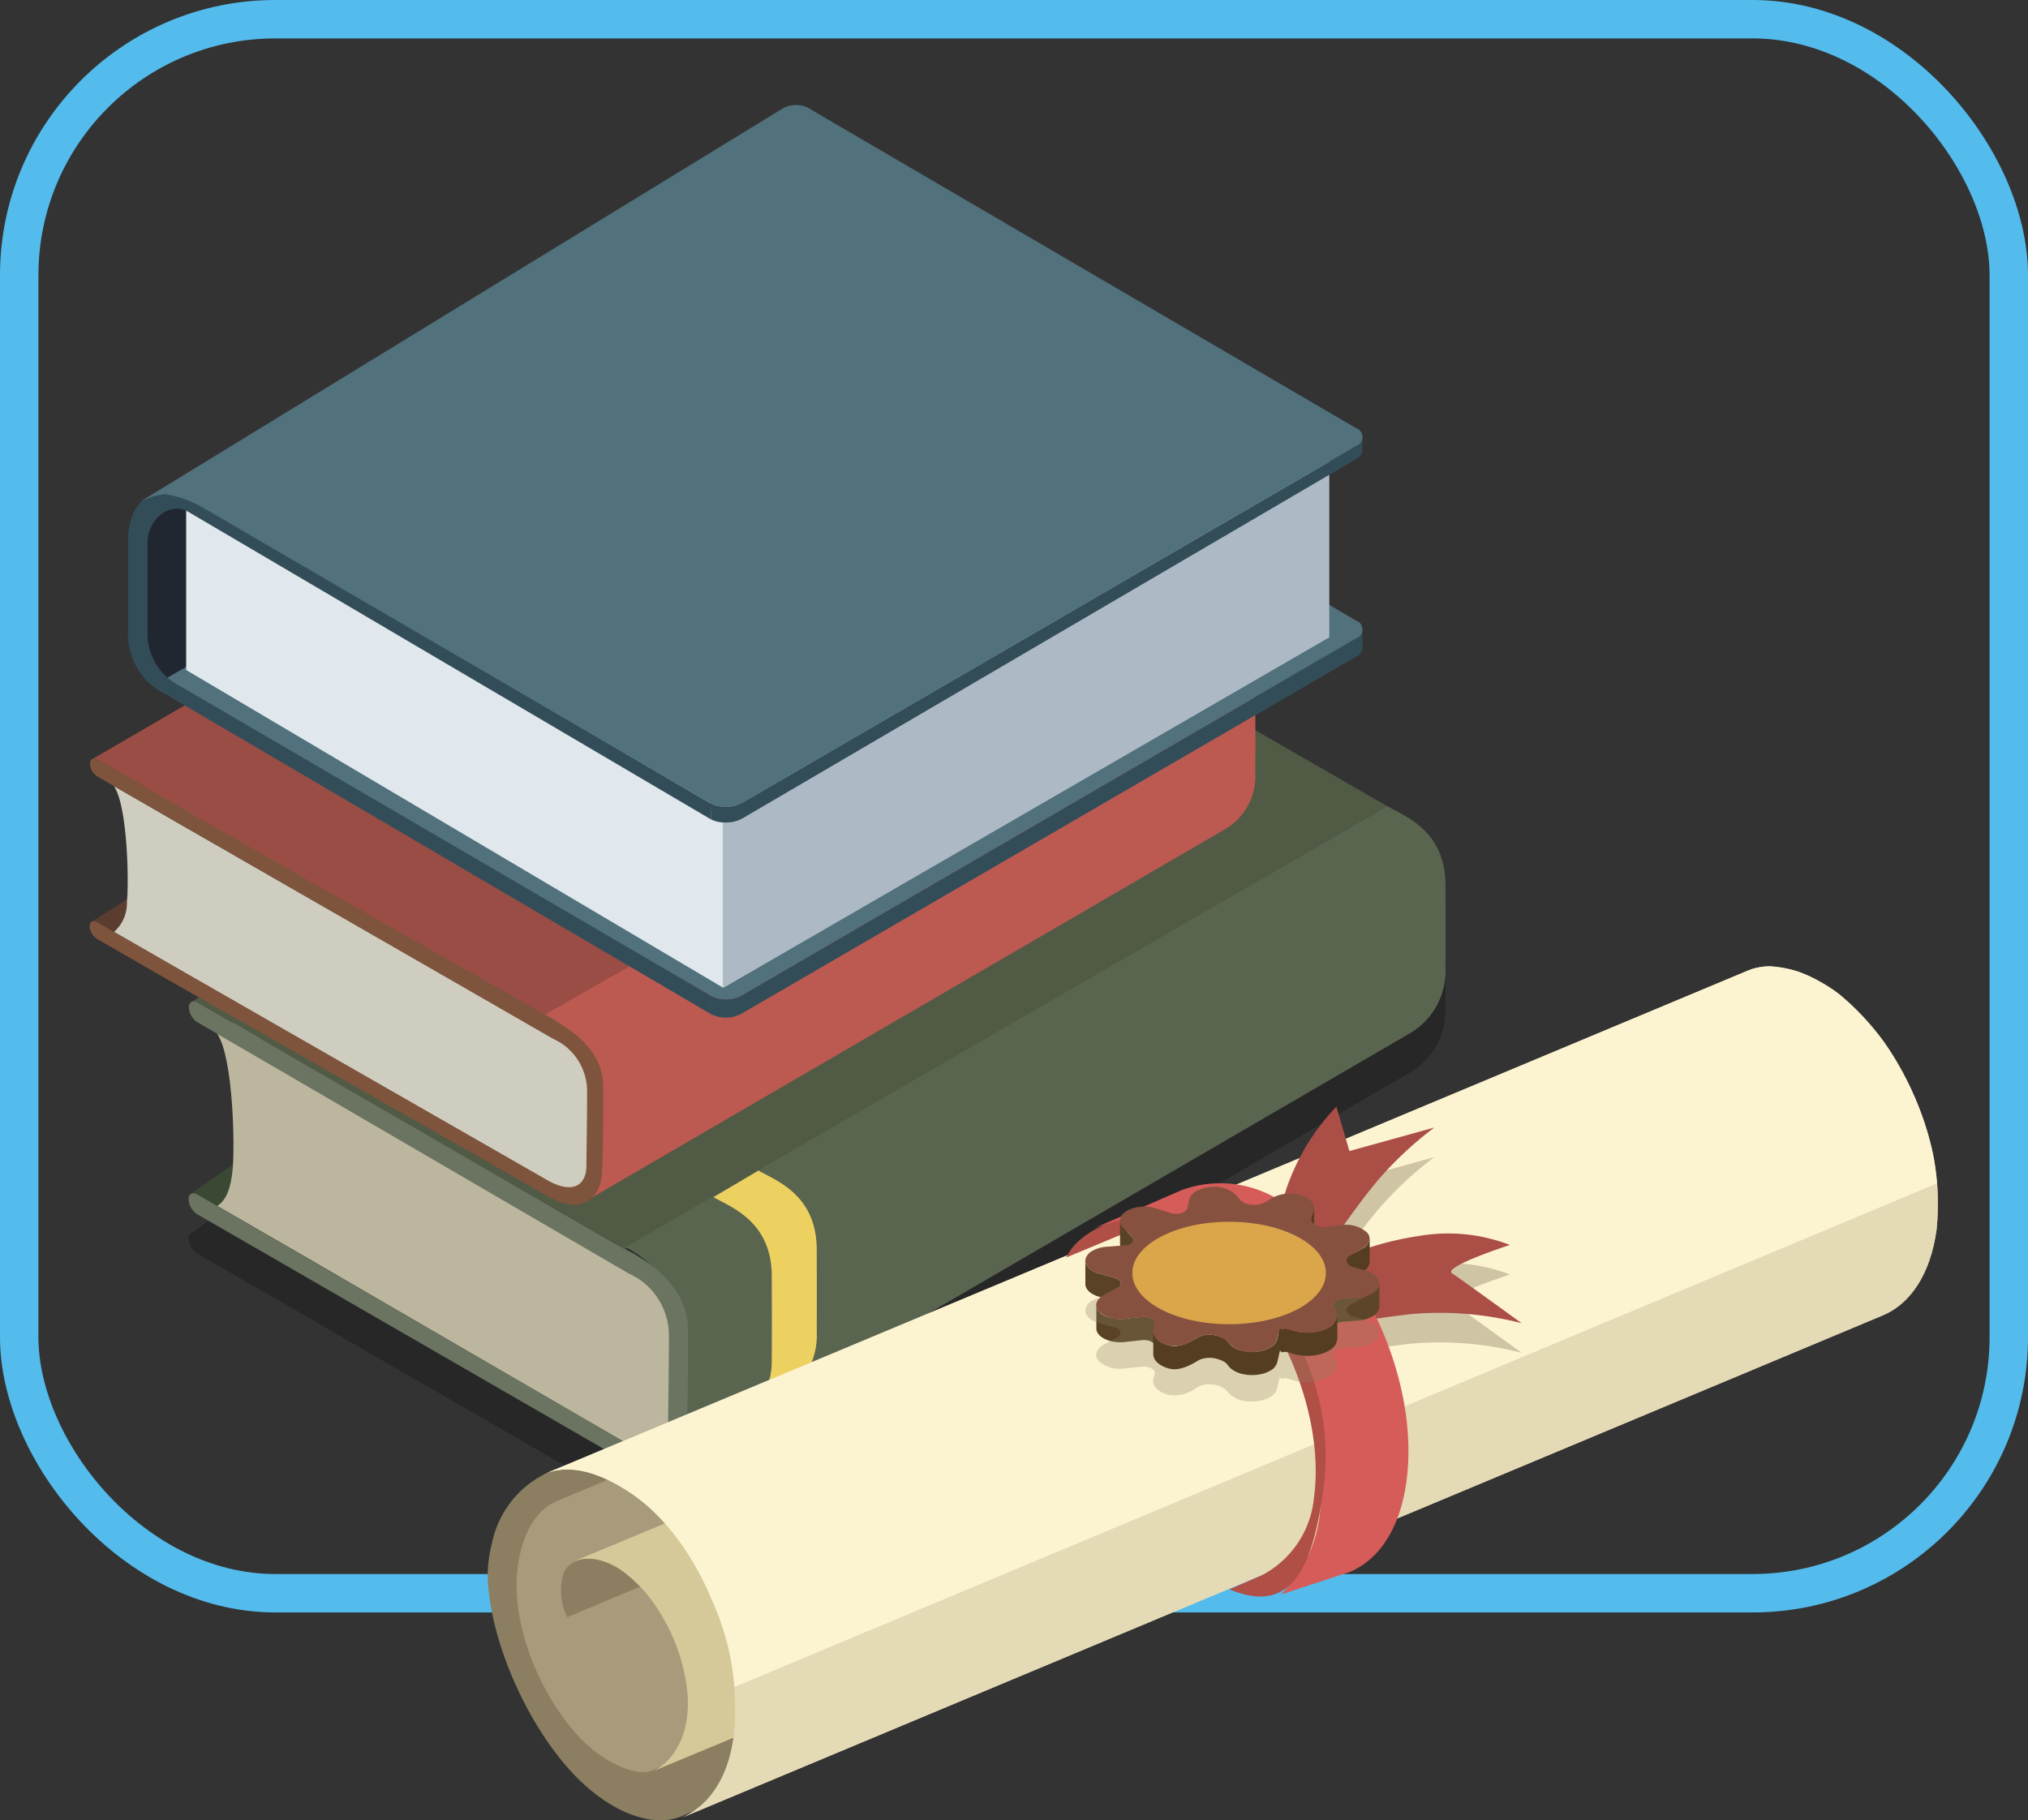 <svg xmlns="http://www.w3.org/2000/svg" xmlns:xlink="http://www.w3.org/1999/xlink" width="158.333" height="142.142" viewBox="0 0 158.333 142.142">
  <rect x="0" y="0" width="158.333" height="142.142" fill="#333333" stroke="none"/>
  <defs>
    <clipPath id="clip-path">
      <rect id="Rectángulo_401437" data-name="Rectángulo 401437" width="144.335" height="133.942" fill="none"/>
    </clipPath>
    <clipPath id="clip-path-3">
      <rect id="Rectángulo_401410" data-name="Rectángulo 401410" width="98.137" height="69.967" fill="none"/>
    </clipPath>
    <clipPath id="clip-path-4">
      <path id="Trazado_874680" data-name="Trazado 874680" d="M70.5,98.162l-54,37.9a.486.486,0,0,1,.477.044l54-37.9a.608.608,0,0,0-.3-.091.357.357,0,0,0-.178.045" transform="translate(-16.503 -98.117)" fill="none"/>
    </clipPath>
    <clipPath id="clip-path-6">
      <path id="Trazado_874683" data-name="Trazado 874683" d="M34.425,142.492a.011.011,0,0,0,.007,0Zm.009-.009,0,0L93.963,101.38h0Zm59.53-41.1.009-.006a.016.016,0,0,0-.009.006" transform="translate(-34.425 -101.373)" fill="none"/>
    </clipPath>
    <clipPath id="clip-path-7">
      <path id="Trazado_874685" data-name="Trazado 874685" d="M89.059,86.045,29.521,120.636a2.121,2.121,0,0,1,2.14.2C47.858,111.424,75,95.668,91.2,86.253a2.737,2.737,0,0,0-1.347-.41,1.566,1.566,0,0,0-.793.2" transform="translate(-29.521 -85.843)" fill="none"/>
    </clipPath>
    <clipPath id="clip-path-9">
      <path id="Trazado_874692" data-name="Trazado 874692" d="M93.878,86.907c-17.939,10.424-41.419,24.056-59.359,34.481,17.94-10.425,41.42-24.057,59.359-34.481L34.34,121.489a.022.022,0,0,0,0,.013l59.538-34.59s0,0,0-.006" transform="translate(-34.34 -86.907)" fill="none"/>
    </clipPath>
    <clipPath id="clip-path-11">
      <path id="Trazado_874719" data-name="Trazado 874719" d="M84.664,206.732l.03-.013Zm83.379-66.211-93.9,39.286c1.567-.649,3.665-.4,6.37,1.316.269.168.533.36.8.566a20.463,20.463,0,0,1,5.726,7.725,20.044,20.044,0,0,1,1.834,10.606c-.475,3.493-2.038,5.8-4.183,6.7l93.868-39.27c2.16-.9,3.734-3.207,4.213-6.717a20.092,20.092,0,0,0-1.834-10.608,20.424,20.424,0,0,0-5.727-7.722c-.266-.207-.533-.4-.8-.567a8.891,8.891,0,0,0-4.651-1.647,4.432,4.432,0,0,0-1.72.332" transform="translate(-74.146 -140.189)" fill="none"/>
    </clipPath>
    <clipPath id="clip-path-13">
      <rect id="Rectángulo_401415" data-name="Rectángulo 401415" width="98.243" height="49.601" fill="none"/>
    </clipPath>
    <clipPath id="clip-path-14">
      <rect id="Rectángulo_401416" data-name="Rectángulo 401416" width="15.179" height="7.294" fill="none"/>
    </clipPath>
    <clipPath id="clip-path-15">
      <rect id="Rectángulo_401417" data-name="Rectángulo 401417" width="12.533" height="12.735" fill="none"/>
    </clipPath>
    <clipPath id="clip-path-16">
      <rect id="Rectángulo_401435" data-name="Rectángulo 401435" width="22.964" height="16.754" fill="none"/>
    </clipPath>
    <clipPath id="clip-path-18">
      <rect id="Rectángulo_401418" data-name="Rectángulo 401418" width="0.038" height="2.02" fill="none"/>
    </clipPath>
    <clipPath id="clip-path-19">
      <rect id="Rectángulo_401419" data-name="Rectángulo 401419" width="0.193" height="2.384" fill="none"/>
    </clipPath>
    <clipPath id="clip-path-20">
      <rect id="Rectángulo_401420" data-name="Rectángulo 401420" width="0.024" height="1.929" fill="none"/>
    </clipPath>
    <clipPath id="clip-path-21">
      <rect id="Rectángulo_401421" data-name="Rectángulo 401421" width="1.052" height="3.313" fill="none"/>
    </clipPath>
    <clipPath id="clip-path-22">
      <rect id="Rectángulo_401422" data-name="Rectángulo 401422" width="1.812" height="3.523" fill="none"/>
    </clipPath>
    <clipPath id="clip-path-23">
      <rect id="Rectángulo_401423" data-name="Rectángulo 401423" width="2.762" height="3.558" fill="none"/>
    </clipPath>
    <clipPath id="clip-path-24">
      <rect id="Rectángulo_401424" data-name="Rectángulo 401424" width="3.624" height="3.511" fill="none"/>
    </clipPath>
    <clipPath id="clip-path-25">
      <rect id="Rectángulo_401425" data-name="Rectángulo 401425" width="0.005" height="1.811" fill="none"/>
    </clipPath>
    <clipPath id="clip-path-26">
      <rect id="Rectángulo_401426" data-name="Rectángulo 401426" width="0.006" height="1.812" fill="none"/>
    </clipPath>
    <clipPath id="clip-path-28">
      <rect id="Rectángulo_401428" data-name="Rectángulo 401428" width="0.008" height="1.815" fill="none"/>
    </clipPath>
    <clipPath id="clip-path-29">
      <rect id="Rectángulo_401429" data-name="Rectángulo 401429" width="0.004" height="0.004" fill="none"/>
    </clipPath>
    <clipPath id="clip-path-30">
      <rect id="Rectángulo_401430" data-name="Rectángulo 401430" width="4.597" height="3.215" fill="none"/>
    </clipPath>
    <clipPath id="clip-path-31">
      <rect id="Rectángulo_401431" data-name="Rectángulo 401431" width="22.958" height="12.883" fill="none"/>
    </clipPath>
    <clipPath id="clip-path-32">
      <path id="Trazado_874742" data-name="Trazado 874742" d="M173.078,199.587Z" transform="translate(-173.078 -199.587)" fill="none"/>
    </clipPath>
    <clipPath id="clip-path-33">
      <rect id="Rectángulo_401432" data-name="Rectángulo 401432" width="14.367" height="4.669" fill="none"/>
    </clipPath>
    <clipPath id="clip-path-34">
      <rect id="Rectángulo_401433" data-name="Rectángulo 401433" width="15.112" height="8" fill="none"/>
    </clipPath>
  </defs>
  <g id="Grupo_1100064" data-name="Grupo 1100064" transform="translate(-652.5 -5153.602)">
    <g id="Grupo_1099647" data-name="Grupo 1099647" transform="translate(654 5155.102)">
      <rect id="Rectángulo_401389" data-name="Rectángulo 401389" width="155.333" height="122.912" rx="20" fill="none" stroke="#53bced" stroke-width="3"/>
      <g id="Grupo_1099584" data-name="Grupo 1099584" transform="translate(5.499 6.7)">
        <g id="Grupo_1099583" data-name="Grupo 1099583" clip-path="url(#clip-path)">
          <g id="Grupo_1099498" data-name="Grupo 1099498">
            <g id="Grupo_1099497" data-name="Grupo 1099497" clip-path="url(#clip-path)">
              <path id="Trazado_874676" data-name="Trazado 874676" d="M76.826,211.073l.014.011.187.1s0,0,0,0a2.207,2.207,0,0,1-.206-.108" transform="translate(-39.968 -109.808)" fill="#68696b"/>
              <path id="Trazado_874677" data-name="Trazado 874677" d="M76.856,211.1l.183.1s0,0,0,0Z" transform="translate(-39.983 -109.82)" fill="#68696b"/>
              <g id="Grupo_1099496" data-name="Grupo 1099496" transform="translate(7.723 39.657)" opacity="0.25">
                <g id="Grupo_1099495" data-name="Grupo 1099495">
                  <g id="Grupo_1099494" data-name="Grupo 1099494" clip-path="url(#clip-path-3)">
                    <path id="Trazado_874678" data-name="Trazado 874678" d="M16.1,131.529a1.493,1.493,0,0,0,.667,1.161l5.665,3.267L45.55,149.306l4.563,2.633a1.59,1.59,0,0,0,.439.185c1.451.757,2.774.64,3.589-.216l57.191-33.279a5.645,5.645,0,0,0,2.895-5.2c.015-4.751,0-3.773,0-6.406,0-4.309-3.173-5.4-4.548-6.2l-4.561-2.632L78.164,82.67C76.847,81.9,19.7,126.453,19.568,128.8l-3.276,2.3c.005,0,.012,0,.016-.006a.46.46,0,0,0-.21.438m.56-15.433a.426.426,0,0,0-.3,0,.418.418,0,0,1,.3,0m1.682,15.953,6.317,3.645.018.014.215.122h0l10.417,6.056Z" transform="translate(-16.098 -82.66)" fill="#020406"/>
                  </g>
                </g>
              </g>
            </g>
          </g>
          <g id="Grupo_1099500" data-name="Grupo 1099500" transform="translate(7.917 47.073)">
            <g id="Grupo_1099499" data-name="Grupo 1099499" clip-path="url(#clip-path-4)">
              <path id="Trazado_874679" data-name="Trazado 874679" d="M16.98,136.111l54-37.9a.478.478,0,0,0-.476-.046l-54,37.9a.484.484,0,0,1,.477.045" transform="translate(-16.503 -98.117)" fill="#3a4934"/>
            </g>
          </g>
          <g id="Grupo_1099502" data-name="Grupo 1099502">
            <g id="Grupo_1099501" data-name="Grupo 1099501" clip-path="url(#clip-path)">
              <path id="Trazado_874681" data-name="Trazado 874681" d="M19.068,134.618,78.606,93.505l-7.112,2.3-54,37.9Z" transform="translate(-9.103 -48.645)" fill="#3a4934"/>
            </g>
          </g>
          <g id="Grupo_1099504" data-name="Grupo 1099504" transform="translate(16.516 48.635)">
            <g id="Grupo_1099503" data-name="Grupo 1099503" clip-path="url(#clip-path-6)">
              <path id="Trazado_874682" data-name="Trazado 874682" d="M34.425,142.492,93.963,101.38a.012.012,0,0,1,.01-.007l-59.539,41.11c0,.007-.007.009-.009.009" transform="translate(-34.425 -101.373)" fill="#cfd1d4"/>
            </g>
          </g>
          <g id="Grupo_1099506" data-name="Grupo 1099506" transform="translate(14.163 41.184)">
            <g id="Grupo_1099505" data-name="Grupo 1099505" clip-path="url(#clip-path-7)">
              <path id="Trazado_874684" data-name="Trazado 874684" d="M31.661,120.84,91.2,86.252a2.128,2.128,0,0,0-2.14-.207l-59.538,34.59a2.121,2.121,0,0,1,2.14.2" transform="translate(-29.521 -85.843)" fill="#cfd1d4"/>
            </g>
          </g>
          <g id="Grupo_1099508" data-name="Grupo 1099508">
            <g id="Grupo_1099507" data-name="Grupo 1099507" clip-path="url(#clip-path)">
              <path id="Trazado_874686" data-name="Trazado 874686" d="M33.938,186.8l.018.014.221.12s0,0,0-.006a2.326,2.326,0,0,1-.242-.128" transform="translate(-17.656 -97.179)" fill="#68696b"/>
              <path id="Trazado_874687" data-name="Trazado 874687" d="M33.975,186.825l.216.122.005,0Z" transform="translate(-17.675 -97.194)" fill="#68696b"/>
              <path id="Trazado_874688" data-name="Trazado 874688" d="M27.1,117.315,86.64,82.728,80.3,79.067,20.758,113.656Z" transform="translate(-10.799 -41.134)" fill="#b1b3b6"/>
              <path id="Trazado_874689" data-name="Trazado 874689" d="M22.674,149.035l2.445,1.411.288.166c-.11-.079-.223-.154-.337-.222l-2.051-1.185a2.848,2.848,0,0,0-.344-.17" transform="translate(-11.796 -77.534)" fill="#9fa1a3"/>
              <path id="Trazado_874690" data-name="Trazado 874690" d="M21.955,161.854c.19-1.823.069-8.824-1.2-10.691l6.345,3.659c.059.035,26.3,15.318,26.363,15.338,5.848,1.421,2.84,9.777,2.836,11.619-.006,1.815-1.238,2.592-2.79,1.835-.08-.037-26.348-15.307-26.431-15.356l-6.317-3.645c.737-.473,1.055-1.437,1.192-2.76" transform="translate(-10.799 -78.641)" fill="#bbb69d"/>
            </g>
          </g>
          <g id="Grupo_1099510" data-name="Grupo 1099510" transform="translate(16.475 41.695)">
            <g id="Grupo_1099509" data-name="Grupo 1099509" clip-path="url(#clip-path-9)">
              <path id="Trazado_874691" data-name="Trazado 874691" d="M34.343,121.5l59.538-34.59s0,0,0-.005L34.339,121.49a.022.022,0,0,0,0,.013" transform="translate(-34.339 -86.908)" fill="#cfd1d4"/>
            </g>
          </g>
          <g id="Grupo_1099512" data-name="Grupo 1099512">
            <g id="Grupo_1099511" data-name="Grupo 1099511" clip-path="url(#clip-path)">
              <path id="Trazado_874693" data-name="Trazado 874693" d="M34.158,158.9a.022.022,0,0,1,0-.013l-.171-.1c.059.035.119.069.176.109" transform="translate(-17.679 -82.609)" fill="#68696b"/>
              <path id="Trazado_874694" data-name="Trazado 874694" d="M34.154,121.38,93.692,86.8l-.173-.1L33.982,121.285Z" transform="translate(-17.679 -45.103)" fill="#b1b3b6"/>
              <path id="Trazado_874695" data-name="Trazado 874695" d="M74.507,75.4a4.4,4.4,0,0,1,3.894.245l26.954,15.52,4.561,2.632L50.379,128.38l-4.562-2.635L21.779,111.957l.075-.045-2.364-1.365-2.459-1.421a.47.47,0,0,0-.477-.041Z" transform="translate(-8.612 -39.045)" fill="#505a45"/>
              <path id="Trazado_874696" data-name="Trazado 874696" d="M90.423,165.609l57.9-33.688a5.645,5.645,0,0,0,2.894-5.206c.016-4.749,0-3.772,0-6.4,0-4.31-3.173-5.4-4.548-6.2l-59.473,34.44a8.962,8.962,0,0,1,4.468,5.428c.807,3.291.018,7.339.014,8.864a3,3,0,0,1-1.253,2.761" transform="translate(-45.361 -59.367)" fill="#5a654f"/>
              <path id="Trazado_874697" data-name="Trazado 874697" d="M16.793,145.979c-.367-.208-.673-.034-.673.387a1.5,1.5,0,0,0,.671,1.162l1.542.892,31.935,18.608.172.1A5.31,5.31,0,0,1,53.6,172.07c0,2.754-.057,5.48-.06,6.763-.006,1.814-1.258,2.753-3.77,1.256L18.339,161.871l-1.57-.906c-.367-.213-.671-.038-.671.386a1.5,1.5,0,0,0,.667,1.162l5.664,3.266L45.55,179.128l4.563,2.633a1.646,1.646,0,0,0,.439.186c2.3,1.2,4.278.208,4.422-2.454.119-2.215.119-5.326.119-7.9,0-4.105-4.289-6.01-5.666-6.806l1.376.839Z" transform="translate(-8.375 -75.898)" fill="#6a7460"/>
              <path id="Trazado_874698" data-name="Trazado 874698" d="M106.073,188.1c.016-4.745,0-3.77,0-6.4,0-4.308-3.173-5.4-4.548-6.194l3.512-2.076c1.375.793,4.548,1.887,4.548,6.195,0,2.637.014,1.657,0,6.405a5.645,5.645,0,0,1-2.9,5.206l-3.172,1.848a5.686,5.686,0,0,0,2.554-4.98" transform="translate(-52.817 -90.223)" fill="#edd160"/>
              <path id="Trazado_874699" data-name="Trazado 874699" d="M54.046,61.953a.4.4,0,0,1,.4.037l1.327.765L2.081,96.778l-1.33-.766a.407.407,0,0,0-.4-.037Z" transform="translate(-0.181 -32.21)" fill="#5a3d2f"/>
              <path id="Trazado_874700" data-name="Trazado 874700" d="M4.964,119.9c.16-1.543.059-7.469-1.015-9.051l5.369,3.1c.051.031,29.351,16.854,29.408,16.872,4.951,1.2,2.4,8.273,2.4,9.834-.006,1.538-1.048,2.2-2.361,1.555-.068-.03-29.393-16.844-29.464-16.886l-5.346-3.087A2.978,2.978,0,0,0,4.964,119.9" transform="translate(-2.054 -57.667)" fill="#cfcdbf"/>
              <path id="Trazado_874701" data-name="Trazado 874701" d="M50.3,45.687a3.727,3.727,0,0,1,3.3.206L83.5,62.918l3.862,2.23L36.111,94.917l-3.859-2.228L4.814,77.129l.063-.037-2-1.155L.8,74.734a.4.4,0,0,0-.4-.035Z" transform="translate(-0.203 -23.617)" fill="#9a4d45"/>
              <path id="Trazado_874702" data-name="Trazado 874702" d="M77.258,130.651l49.86-29.013a4.773,4.773,0,0,0,2.449-4.407c.015-4.019,0-3.192,0-5.422,0-3.648-2.686-4.573-3.847-5.242l-51.6,29.493c.9.522,3.53,2.062,4.19,4.749.682,2.783.012,6.212.011,7.5a2.554,2.554,0,0,1-1.06,2.339" transform="translate(-38.559 -45.036)" fill="#bc5a51"/>
              <path id="Trazado_874703" data-name="Trazado 874703" d="M.593,106.464c-.312-.177-.572-.031-.572.327a1.27,1.27,0,0,0,.568.983l1.307.754,34.121,19.641.145.083a4.5,4.5,0,0,1,2.675,4.186c0,2.33-.048,4.638-.052,5.725,0,1.534-1.062,2.327-3.191,1.063L1.9,119.916l-1.33-.766c-.31-.18-.571-.032-.571.325a1.267,1.267,0,0,0,.568.983l4.792,2.768,26.663,15.187,3.863,2.228a1.278,1.278,0,0,0,.372.156c1.945,1.017,3.62.177,3.743-2.079.1-1.873.1-4.506.1-6.686,0-3.475-3.631-5.087-4.8-5.759l1.166.709Z" transform="translate(0 -55.348)" fill="#7f543d"/>
              <path id="Trazado_874704" data-name="Trazado 874704" d="M60.858,1.276v10.57L10.313,46.86,8.127,44.145V33.579l2.186-3.089Z" transform="translate(-4.228 -0.664)" fill="#202731"/>
              <path id="Trazado_874705" data-name="Trazado 874705" d="M151.443,86.062l-48.014,27.9a2.611,2.611,0,0,1-2.391,0v.008s-.006,0-.007-.008v1.428a2.638,2.638,0,0,0,2.391,0l48.014-27.9a.852.852,0,0,0,.5-.69V85.374a.842.842,0,0,1-.492.688" transform="translate(-52.561 -44.415)" fill="#334d58"/>
              <path id="Trazado_874706" data-name="Trazado 874706" d="M105.123,57.126a.732.732,0,0,1,.009,1.386l-48.014,27.9a2.611,2.611,0,0,1-2.391,0L12.01,61.764,62.862,32.417Z" transform="translate(-6.248 -16.865)" fill="#51717c"/>
              <path id="Trazado_874707" data-name="Trazado 874707" d="M57.639,86.1v14.719L15.7,76V61.283Z" transform="translate(-8.166 -31.882)" fill="#e0e8ed"/>
              <path id="Trazado_874708" data-name="Trazado 874708" d="M150.431,57.673v13.9L103.12,98.944V84.226Z" transform="translate(-53.647 -30.004)" fill="#adbac5"/>
              <path id="Trazado_874709" data-name="Trazado 874709" d="M58.457,62.448l-40.434-24.1,38.146-21.8L97.719,40.718Z" transform="translate(-9.376 -8.608)" fill="#7a7b7c"/>
              <path id="Trazado_874710" data-name="Trazado 874710" d="M8.051,63.413c1.349-.535,3.821.708,3.851.73l39.833,23.31.018,1.246-40.8-24.015c-1.357-.8-3.178.47-3.178,2.463v7.19a4.53,4.53,0,0,0,2.355,3.85l41.6,24.278v1.428L9.283,78.986a5.25,5.25,0,0,1-3.02-5.2l-.007-7.151s0-2.5,1.795-3.218" transform="translate(-3.255 -32.92)" fill="#334d58"/>
              <path id="Trazado_874711" data-name="Trazado 874711" d="M151.451,54.762l-48.014,27.9v-.013a2.621,2.621,0,0,1-2.391,0l.02,1.26a2.394,2.394,0,0,0,1.2.246,2.423,2.423,0,0,0,1.184-.277l.011.005,47.98-28.1a.848.848,0,0,0,.5-.689V54.075a.839.839,0,0,1-.492.688" transform="translate(-52.568 -28.132)" fill="#334d58"/>
              <path id="Trazado_874712" data-name="Trazado 874712" d="M58.386.282A2.173,2.173,0,0,1,60.417.226l.51.309-.006,0,42.254,24.7a.733.733,0,0,1,.008,1.387L55.17,54.533a2.641,2.641,0,0,1-2.393,0L13.239,31.5a8.344,8.344,0,0,0-3.072-1.113,5.72,5.72,0,0,0-1.907.582Z" transform="translate(-4.297 0)" fill="#51717c"/>
              <path id="Trazado_874713" data-name="Trazado 874713" d="M65.1,190.525a7.777,7.777,0,0,1,10.391-5.654l6.571-3.463,79.546-30.933c-.823,6.047-.393,14.9,4.47,18.65,2.447,1.883,4.833,2.343,6.707,1.566L79.875,211.918c-1.874.78-4.686.1-7.487-2.395-3.943-3.512-7.4-10.68-7.638-16.242a10.538,10.538,0,0,1,.354-2.757" transform="translate(-33.677 -78.282)" fill="#8c7e61"/>
              <path id="Trazado_874714" data-name="Trazado 874714" d="M74.5,203.194c-3.168-3.3-5.533-8.969-4.92-13.476.306-2.259,1.265-4.341,3.028-5.075l93.9-39.288c-1.765.734-2.72,2.818-3.027,5.078a15.786,15.786,0,0,0,5.456,13.227,4.009,4.009,0,0,0,3.976.853c-13.613,5.658-28.137,11.983-45.519,19.2L80,205.69c-1.179.492-3.746-.669-5.5-2.5" transform="translate(-36.149 -75.619)" fill="#a89b7c"/>
              <path id="Trazado_874715" data-name="Trazado 874715" d="M77.173,198.827l93.895-39.288a4.827,4.827,0,0,1-.34-3.263,1.709,1.709,0,0,1,.957-1.068L77.79,194.493a1.7,1.7,0,0,0-.957,1.068,4.823,4.823,0,0,0,.34,3.266" transform="translate(-39.89 -80.745)" fill="#8c7e61"/>
              <path id="Trazado_874716" data-name="Trazado 874716" d="M84.773,210.686a3.844,3.844,0,0,0,.891-.522c1.5-1.166,2.232-3.354,1.963-5.853a14.759,14.759,0,0,0-2.461-6.6,11.281,11.281,0,0,0-2.341-2.536,5.458,5.458,0,0,0-1.967-1.022,3.344,3.344,0,0,0-2.1.074c13.612-5.658,30.995-12.874,48.379-20.09l45.517-19.2a3.327,3.327,0,0,1,2.1-.077,5.541,5.541,0,0,1,1.968,1.024,11.236,11.236,0,0,1,2.339,2.534,14.744,14.744,0,0,1,2.459,6.595c.273,2.5-.461,4.689-1.96,5.856a4.094,4.094,0,0,1-.892.522c-13.613,5.661-28.138,11.984-45.522,19.2Z" transform="translate(-40.974 -80.501)" fill="#d5c999"/>
            </g>
          </g>
          <g id="Grupo_1099514" data-name="Grupo 1099514" transform="translate(35.572 67.257)">
            <g id="Grupo_1099513" data-name="Grupo 1099513" clip-path="url(#clip-path-11)">
              <path id="Trazado_874717" data-name="Trazado 874717" d="M80.516,181.122c-2.7-1.719-4.8-1.965-6.37-1.316l93.9-39.286c1.566-.652,3.665-.407,6.371,1.314,4.761,3.005,9.342,11.685,8.361,18.9-.478,3.509-2.052,5.819-4.213,6.717l-93.9,39.283c7.846-3.254,4.148-20.4-4.147-25.61" transform="translate(-74.146 -140.189)" fill="#e2dcba"/>
              <path id="Trazado_874718" data-name="Trazado 874718" d="M80.516,181.122c-2.7-1.719-4.8-1.965-6.37-1.316l93.9-39.286c1.566-.652,3.665-.407,6.371,1.314,4.761,3.005,9.342,11.685,8.361,18.9-.478,3.509-2.052,5.819-4.213,6.717l-93.9,39.283c7.846-3.254,4.148-20.4-4.147-25.61" transform="translate(-74.146 -140.189)" fill="#fcf4d1"/>
            </g>
          </g>
          <g id="Grupo_1099582" data-name="Grupo 1099582">
            <g id="Grupo_1099581" data-name="Grupo 1099581" clip-path="url(#clip-path)">
              <g id="Grupo_1099517" data-name="Grupo 1099517" transform="translate(46.09 84.199)" opacity="0.25">
                <g id="Grupo_1099516" data-name="Grupo 1099516">
                  <g id="Grupo_1099515" data-name="Grupo 1099515" clip-path="url(#clip-path-13)">
                    <path id="Trazado_874720" data-name="Trazado 874720" d="M189.967,185.82,96.069,225.1c3.474-1.44,4.682-5.608,4.232-10.256L194.238,175.5a15.986,15.986,0,0,1-.058,3.6c-.478,3.509-2.053,5.819-4.213,6.717" transform="translate(-96.069 -175.502)" fill="#9d8a62"/>
                  </g>
                </g>
              </g>
              <g id="Grupo_1099520" data-name="Grupo 1099520" transform="translate(96.625 90.45)" opacity="0.4" style="mix-blend-mode: multiply;isolation: isolate">
                <g id="Grupo_1099519" data-name="Grupo 1099519">
                  <g id="Grupo_1099518" data-name="Grupo 1099518" clip-path="url(#clip-path-14)">
                    <path id="Trazado_874721" data-name="Trazado 874721" d="M201.4,190.935a24.471,24.471,0,0,1,7.233-2.241,13.394,13.394,0,0,1,7.029.712s-5.437,1.765-4.482,2.242c.2.1,5.4,3.872,5.4,3.872a25.6,25.6,0,0,0-8.659-.713c-4.279.509-6.52,1.019-6.52,1.019Z" transform="translate(-201.402 -188.532)" fill="#8c7e61"/>
                  </g>
                </g>
              </g>
              <g id="Grupo_1099523" data-name="Grupo 1099523" transform="translate(92.446 80.526)" opacity="0.4" style="mix-blend-mode: multiply;isolation: isolate">
                <g id="Grupo_1099522" data-name="Grupo 1099522">
                  <g id="Grupo_1099521" data-name="Grupo 1099521" clip-path="url(#clip-path-15)">
                    <path id="Trazado_874722" data-name="Trazado 874722" d="M195.749,180.581s3.383-5.06,5.2-7.131a28.091,28.091,0,0,1,4.278-3.973l-6.621,1.835-1.019-3.465a17.377,17.377,0,0,0-3.974,6.623c-1.018,3.667-.916,4.788-.916,4.788Z" transform="translate(-192.691 -167.846)" fill="#8c7e61"/>
                  </g>
                </g>
              </g>
              <path id="Trazado_874723" data-name="Trazado 874723" d="M201.4,186.121a24.5,24.5,0,0,1,7.233-2.241,13.4,13.4,0,0,1,7.029.713s-5.437,1.764-4.482,2.242c.2.1,5.4,3.871,5.4,3.871a25.617,25.617,0,0,0-8.659-.713c-4.279.51-6.52,1.018-6.52,1.018Z" transform="translate(-104.777 -95.578)" fill="#ab4f46"/>
              <path id="Trazado_874724" data-name="Trazado 874724" d="M195.749,175.768s3.383-5.061,5.2-7.132a28.123,28.123,0,0,1,4.278-3.973L198.6,166.5l-1.019-3.465a17.381,17.381,0,0,0-3.974,6.623c-1.018,3.667-.916,4.787-.916,4.787Z" transform="translate(-100.245 -84.816)" fill="#ab4f46"/>
              <path id="Trazado_874725" data-name="Trazado 874725" d="M181.052,201.215c1.011-7.43-2.518-16.254-8.49-20.85a9.663,9.663,0,0,0-9.169-1.358l6.859-2.988a8.736,8.736,0,0,1,8.626,1.493c5.973,4.6,9.942,13.832,8.93,21.266-.5,3.686-2.158,6.111-4.429,7.056L178,207.6a10.448,10.448,0,0,0,3.057-6.385" transform="translate(-85.003 -91.282)" fill="#d55c59"/>
              <path id="Trazado_874726" data-name="Trazado 874726" d="M171.671,210.1c4.828,2.013,6.489-1.589,7.335-7.811,1.011-7.429-2.388-14.394-8.286-19.084-5.3-4.21-10.8-1.34-11.781.98l4.69-1.953c1.951-.712,4.374-.066,6.879,1.863,5.155,3.967,8.639,12.415,7.767,18.829a7.653,7.653,0,0,1-4.092,6.089Z" transform="translate(-82.686 -94.192)" fill="#b04f46"/>
              <g id="Grupo_1099580" data-name="Grupo 1099580" transform="translate(77.735 84.485)">
                <g id="Grupo_1099579" data-name="Grupo 1099579">
                  <g id="Grupo_1099578" data-name="Grupo 1099578" clip-path="url(#clip-path-16)">
                    <g id="Grupo_1099577" data-name="Grupo 1099577" style="isolation: isolate">
                      <g id="Grupo_1099576" data-name="Grupo 1099576">
                        <g id="Grupo_1099575" data-name="Grupo 1099575" clip-path="url(#clip-path-16)">
                          <g id="Grupo_1099526" data-name="Grupo 1099526" transform="translate(17.837 1.61)">
                            <g id="Grupo_1099525" data-name="Grupo 1099525">
                              <g id="Grupo_1099524" data-name="Grupo 1099524" clip-path="url(#clip-path-18)">
                                <path id="Trazado_874727" data-name="Trazado 874727" d="M199.206,179.663l0,1.812a.652.652,0,0,0,.034-.208l0-1.813a.648.648,0,0,1-.034.209" transform="translate(-199.206 -179.454)" fill="#543d20"/>
                              </g>
                            </g>
                          </g>
                          <g id="Grupo_1099529" data-name="Grupo 1099529" transform="translate(17.648 1.819)">
                            <g id="Grupo_1099528" data-name="Grupo 1099528">
                              <g id="Grupo_1099527" data-name="Grupo 1099527" clip-path="url(#clip-path-19)">
                                <path id="Trazado_874728" data-name="Trazado 874728" d="M198.814,180.461l.005,1.812.188-.572,0-1.812Z" transform="translate(-198.814 -179.889)" fill="#513b1e"/>
                              </g>
                            </g>
                          </g>
                          <g id="Grupo_1099532" data-name="Grupo 1099532" transform="translate(17.63 2.39)">
                            <g id="Grupo_1099531" data-name="Grupo 1099531">
                              <g id="Grupo_1099530" data-name="Grupo 1099530" clip-path="url(#clip-path-20)">
                                <path id="Trazado_874729" data-name="Trazado 874729" d="M198.775,181.2l0,1.812a.364.364,0,0,1,.019-.117l-.005-1.812a.368.368,0,0,0-.019.117" transform="translate(-198.775 -181.08)" fill="#543d20"/>
                              </g>
                            </g>
                          </g>
                          <g id="Grupo_1099535" data-name="Grupo 1099535" transform="translate(2.705 2.629)">
                            <g id="Grupo_1099534" data-name="Grupo 1099534">
                              <g id="Grupo_1099533" data-name="Grupo 1099533" clip-path="url(#clip-path-21)">
                                <path id="Trazado_874730" data-name="Trazado 874730" d="M167.666,181.595a.764.764,0,0,0,.012.109.67.67,0,0,0,.031.105.651.651,0,0,0,.05.107.889.889,0,0,0,.075.111c.019.023.038.046.06.069l.728.782a.2.2,0,0,1,.026.027.446.446,0,0,1,.028.044.267.267,0,0,1,.02.041.372.372,0,0,1,.012.04.269.269,0,0,1,0,.043v.006l.005,1.812a.021.021,0,0,1,0-.008.246.246,0,0,0,0-.041.283.283,0,0,0-.012-.041.386.386,0,0,0-.019-.04.316.316,0,0,0-.029-.043.375.375,0,0,0-.026-.031l-.728-.781a.658.658,0,0,1-.06-.07.857.857,0,0,1-.075-.111.742.742,0,0,1-.05-.107.837.837,0,0,1-.03-.105.58.58,0,0,1-.012-.108v-.016l-.006-1.812s0,.011,0,.016" transform="translate(-167.666 -181.579)" fill="#594225"/>
                              </g>
                            </g>
                          </g>
                          <g id="Grupo_1099538" data-name="Grupo 1099538" transform="translate(20.393 4.033)">
                            <g id="Grupo_1099537" data-name="Grupo 1099537">
                              <g id="Grupo_1099536" data-name="Grupo 1099536" clip-path="url(#clip-path-22)">
                                <path id="Trazado_874731" data-name="Trazado 874731" d="M204.825,185.809l.932-.508a.983.983,0,0,0,.585-.8l.005,1.813a.985.985,0,0,1-.585.8l-.931.508a.5.5,0,0,0-.291.405l-.005-1.811a.5.5,0,0,1,.29-.408" transform="translate(-204.535 -184.505)" fill="#543d20"/>
                              </g>
                            </g>
                          </g>
                          <g id="Grupo_1099541" data-name="Grupo 1099541" transform="translate(0 5.775)">
                            <g id="Grupo_1099540" data-name="Grupo 1099540">
                              <g id="Grupo_1099539" data-name="Grupo 1099539" clip-path="url(#clip-path-23)">
                                <path id="Trazado_874732" data-name="Trazado 874732" d="M162.029,188.151a.6.6,0,0,0,.012.108.675.675,0,0,0,.03.105.736.736,0,0,0,.051.108.789.789,0,0,0,.076.113,1,1,0,0,0,.119.13,1.493,1.493,0,0,0,.242.179,2.189,2.189,0,0,0,.448.2c.036.012.071.022.108.032l1.209.334.049.014a.924.924,0,0,1,.189.085.605.605,0,0,1,.1.074.412.412,0,0,1,.051.054.291.291,0,0,1,.032.048.33.33,0,0,1,.021.046l.01.029c0,.007,0,.012,0,.018a.247.247,0,0,1,.006.048v.087l0,1.731v-.008a.26.26,0,0,0,0-.047s0-.012,0-.017a.214.214,0,0,0-.009-.028.255.255,0,0,0-.022-.047.337.337,0,0,0-.032-.048.518.518,0,0,0-.05-.053.63.63,0,0,0-.1-.074.913.913,0,0,0-.189-.085c-.015-.006-.032-.01-.048-.014l-1.209-.334c-.037-.01-.074-.021-.11-.033a2.057,2.057,0,0,1-.447-.2,1.469,1.469,0,0,1-.243-.178,1.287,1.287,0,0,1-.119-.129,1,1,0,0,1-.076-.114.72.72,0,0,1-.05-.107.745.745,0,0,1-.031-.106.722.722,0,0,1-.012-.107v-.017l-.005-1.811v.016" transform="translate(-162.029 -188.135)" fill="#594225"/>
                              </g>
                            </g>
                          </g>
                          <g id="Grupo_1099544" data-name="Grupo 1099544" transform="translate(19.341 7.511)">
                            <g id="Grupo_1099543" data-name="Grupo 1099543">
                              <g id="Grupo_1099542" data-name="Grupo 1099542" clip-path="url(#clip-path-24)">
                                <path id="Trazado_874733" data-name="Trazado 874733" d="M202.434,193.23a.59.59,0,0,1,.155-.124.791.791,0,0,1,.124-.059c.034-.014.07-.025.106-.037s.062-.015.093-.023l.087-.014.084-.01h.006l1.176-.088.03,0c.063-.005.124-.012.184-.02s.127-.02.189-.033.137-.031.2-.049c.082-.023.161-.05.235-.08a2.007,2.007,0,0,0,.281-.134,1.105,1.105,0,0,0,.548-.618.692.692,0,0,0,.025-.184l.005,1.812a.671.671,0,0,1-.025.182,1.1,1.1,0,0,1-.548.619,2.025,2.025,0,0,1-.281.134,2.183,2.183,0,0,1-.236.078c-.065.019-.133.037-.2.051s-.125.023-.189.033-.121.015-.183.021a.159.159,0,0,0-.03,0l-1.177.088h0c-.029,0-.057.005-.084.01l-.088.014-.093.023c-.037.011-.072.023-.107.036a.836.836,0,0,0-.123.06.605.605,0,0,0-.155.123.336.336,0,0,0-.093.224l-.005-1.812a.341.341,0,0,1,.093-.223" transform="translate(-202.341 -191.754)" fill="#5d4529"/>
                              </g>
                            </g>
                          </g>
                          <g id="Grupo_1099547" data-name="Grupo 1099547" transform="translate(19.435 9.447)">
                            <g id="Grupo_1099546" data-name="Grupo 1099546">
                              <g id="Grupo_1099545" data-name="Grupo 1099545" clip-path="url(#clip-path-25)">
                                <path id="Trazado_874734" data-name="Trazado 874734" d="M202.538,195.789l0,1.81h0l-.005-1.811Z" transform="translate(-202.538 -195.789)" fill="#644a2e"/>
                              </g>
                            </g>
                          </g>
                          <g id="Grupo_1099550" data-name="Grupo 1099550" transform="translate(19.435 9.448)">
                            <g id="Grupo_1099549" data-name="Grupo 1099549">
                              <g id="Grupo_1099548" data-name="Grupo 1099548" clip-path="url(#clip-path-26)">
                                <path id="Trazado_874735" data-name="Trazado 874735" d="M202.538,195.79l.005,1.811h0l-.005-1.811h0" transform="translate(-202.538 -195.79)" fill="#62492c"/>
                              </g>
                            </g>
                          </g>
                          <g id="Grupo_1099553" data-name="Grupo 1099553" transform="translate(19.436 9.448)">
                            <g id="Grupo_1099552" data-name="Grupo 1099552">
                              <g id="Grupo_1099551" data-name="Grupo 1099551" clip-path="url(#clip-path-26)">
                                <path id="Trazado_874736" data-name="Trazado 874736" d="M202.54,195.791l.005,1.811h0Z" transform="translate(-202.54 -195.791)" fill="#644a2e"/>
                              </g>
                            </g>
                          </g>
                          <g id="Grupo_1099556" data-name="Grupo 1099556" transform="translate(19.436 9.448)">
                            <g id="Grupo_1099555" data-name="Grupo 1099555">
                              <g id="Grupo_1099554" data-name="Grupo 1099554" clip-path="url(#clip-path-28)">
                                <path id="Trazado_874737" data-name="Trazado 874737" d="M202.54,195.791l.006,1.812,0,0,0-1.811,0,0" transform="translate(-202.54 -195.791)" fill="#644a2e"/>
                              </g>
                            </g>
                          </g>
                          <g id="Grupo_1099559" data-name="Grupo 1099559" transform="translate(19.435 9.447)">
                            <g id="Grupo_1099558" data-name="Grupo 1099558">
                              <g id="Grupo_1099557" data-name="Grupo 1099557" clip-path="url(#clip-path-29)">
                                <path id="Trazado_874738" data-name="Trazado 874738" d="M202.542,195.793l0,0h0l0,0" transform="translate(-202.538 -195.789)" fill="#513b1e"/>
                              </g>
                            </g>
                          </g>
                          <g id="Grupo_1099562" data-name="Grupo 1099562" transform="translate(0.851 9.246)">
                            <g id="Grupo_1099561" data-name="Grupo 1099561">
                              <g id="Grupo_1099560" data-name="Grupo 1099560" clip-path="url(#clip-path-30)">
                                <path id="Trazado_874739" data-name="Trazado 874739" d="M163.8,195.386a.587.587,0,0,0,.011.1.776.776,0,0,0,.03.1.792.792,0,0,0,.05.107.808.808,0,0,0,.077.113l.032.04a1.153,1.153,0,0,0,.086.088,1.431,1.431,0,0,0,.234.173,2.009,2.009,0,0,0,.437.194,2.764,2.764,0,0,0,.353.088q.119.022.243.034c.069.007.139.011.209.014s.128,0,.191,0,.124-.005.185-.009l.075-.008,1.354-.148.037,0c.027,0,.055,0,.084,0h.088l.1.006c.037,0,.074.01.111.016a1.135,1.135,0,0,1,.163.04.965.965,0,0,1,.193.084l.012.007a.705.705,0,0,1,.11.082.68.68,0,0,1,.055.058c.012.018.024.034.035.052a.407.407,0,0,1,.023.049.287.287,0,0,1,.013.048.23.23,0,0,1,.005.051v.006l0,1.719v.085a.264.264,0,0,0-.006-.05.275.275,0,0,0-.013-.048.413.413,0,0,0-.023-.049.319.319,0,0,0-.036-.052.506.506,0,0,0-.054-.059.773.773,0,0,0-.109-.082l-.012-.007a1.115,1.115,0,0,0-.194-.086c-.052-.015-.107-.03-.162-.04-.036-.007-.073-.011-.111-.014s-.064-.007-.1-.007H167.5l-.084.005-.037,0-1.353.148-.076.007c-.061.005-.122.009-.184.01s-.128,0-.191,0-.14-.006-.21-.013-.164-.02-.243-.034a2.891,2.891,0,0,1-.354-.088,2.172,2.172,0,0,1-.437-.193,1.611,1.611,0,0,1-.233-.174,1.065,1.065,0,0,1-.086-.088l-.033-.041a.907.907,0,0,1-.077-.113.694.694,0,0,1-.049-.106.677.677,0,0,1-.03-.1.577.577,0,0,1-.012-.105.063.063,0,0,1,0-.016l0-1.812s0,.01,0,.016" transform="translate(-163.801 -195.37)" fill="#594225"/>
                              </g>
                            </g>
                          </g>
                          <g id="Grupo_1099565" data-name="Grupo 1099565" transform="translate(0 3.871)" opacity="0.3" style="mix-blend-mode: multiply;isolation: isolate">
                            <g id="Grupo_1099564" data-name="Grupo 1099564">
                              <g id="Grupo_1099563" data-name="Grupo 1099563" clip-path="url(#clip-path-31)">
                                <path id="Trazado_874740" data-name="Trazado 874740" d="M165.093,194.471a2.463,2.463,0,0,1-2.014-.574c-.377-.433-.21-.942.387-1.286l1.081-.591a.374.374,0,0,0,.229-.4.594.594,0,0,0-.452-.35l-1.209-.334c-.748-.2-1.2-.677-1.062-1.173a1.072,1.072,0,0,1,.537-.608,2.625,2.625,0,0,1,1.109-.316l1.432-.109a1.008,1.008,0,0,0,.428-.121.543.543,0,0,0,.139-.11.277.277,0,0,0-.009-.4l-.728-.782c-.391-.415-.278-.944.33-1.294a2.967,2.967,0,0,1,2.233-.185l1.183.372a1.448,1.448,0,0,0,.812.008.961.961,0,0,0,.218-.093.479.479,0,0,0,.25-.292l.16-.69a1.07,1.07,0,0,1,.553-.646,2.639,2.639,0,0,1,1.062-.313,2.454,2.454,0,0,1,2.042.624l.286.351a1.352,1.352,0,0,0,.917.4,1.872,1.872,0,0,0,1.09-.215l.555-.338a3.009,3.009,0,0,1,2.211-.2c.771.228,1.156.717,1,1.186l-.189.572c-.063.19.033.4.289.544a1.591,1.591,0,0,0,.941.17l1.121-.12a2.434,2.434,0,0,1,2,.571c.373.427.209.933-.386,1.275l-.932.508a.455.455,0,0,0-.279.491.721.721,0,0,0,.546.426l.907.25c.757.207,1.218.685,1.076,1.188a1.1,1.1,0,0,1-.547.618,2.68,2.68,0,0,1-1.121.32l-1.176.088a1.219,1.219,0,0,0-.5.142.6.6,0,0,0-.156.125.329.329,0,0,0,0,.461c.415.5.26,1.122-.459,1.536a3.67,3.67,0,0,1-2.753.232l-.379-.119a.8.8,0,0,0-.45,0c-.127.038-.18-.151-.214-.118l-.209.908a1.1,1.1,0,0,1-.568.664,2.689,2.689,0,0,1-1.095.321,2.516,2.516,0,0,1-2.1-.642l-.191-.23a2.032,2.032,0,0,0-1.143-.453,1.94,1.94,0,0,0-1.065.191c-.08.048-.162.1-.248.147a2.751,2.751,0,0,1-2.105.471c-.865-.256-1.3-.807-1.124-1.335l.089-.274c.052-.156-.029-.325-.238-.447a1.332,1.332,0,0,0-.771-.14Zm5.731,1.44-.013.008a.1.1,0,0,0-.018.012l.031-.019" transform="translate(-162.028 -184.167)" fill="#8c7e61"/>
                              </g>
                            </g>
                          </g>
                          <g id="Grupo_1099568" data-name="Grupo 1099568" transform="translate(5.301 11.269)">
                            <g id="Grupo_1099567" data-name="Grupo 1099567">
                              <g id="Grupo_1099566" data-name="Grupo 1099566" clip-path="url(#clip-path-32)">
                                <path id="Trazado_874741" data-name="Trazado 874741" d="M173.078,199.587" transform="translate(-173.078 -199.587)" fill="#543d20"/>
                              </g>
                            </g>
                          </g>
                          <g id="Grupo_1099571" data-name="Grupo 1099571" transform="translate(5.301 10.027)">
                            <g id="Grupo_1099570" data-name="Grupo 1099570">
                              <g id="Grupo_1099569" data-name="Grupo 1099569" clip-path="url(#clip-path-33)">
                                <path id="Trazado_874743" data-name="Trazado 874743" d="M173.126,198.484a.967.967,0,0,0,.144.252,1.381,1.381,0,0,0,.134.145,1.731,1.731,0,0,0,.265.2,2.417,2.417,0,0,0,.5.224l.07.021a1.467,1.467,0,0,0,.176.043c.046.008.092.014.138.018s.077.007.116.01h.111l.114-.007c.041,0,.082-.008.123-.014s.1-.016.146-.025.123-.028.185-.046a3.05,3.05,0,0,0,.3-.1,5.253,5.253,0,0,0,.7-.348c.086-.049.168-.1.248-.147a1.442,1.442,0,0,1,.153-.07c.05-.02.1-.038.157-.054s.088-.023.135-.033l.126-.021c.04-.006.082-.011.123-.014s.082-.006.124-.006a1.286,1.286,0,0,1,.129,0c.039,0,.079,0,.118.007h.007c.055,0,.111.013.169.024a2.689,2.689,0,0,1,.344.086,2.032,2.032,0,0,1,.436.191.946.946,0,0,1,.141.1c.017.018.033.034.047.05l.191.23a1.239,1.239,0,0,0,.112.119,1.532,1.532,0,0,0,.248.184,2.164,2.164,0,0,0,.469.21,2.9,2.9,0,0,0,.373.093c.082.013.165.026.251.034.071.007.142.012.215.014s.133,0,.2,0,.131,0,.2-.009l.031,0c.057,0,.111-.011.166-.018s.133-.022.2-.034.141-.033.208-.052a2.462,2.462,0,0,0,.237-.08,2.114,2.114,0,0,0,.286-.137,1.1,1.1,0,0,0,.568-.665l.21-.908,0,0h.007a.01.01,0,0,1,.007,0s0,0,.007.006c.018.016.04.051.07.08a.212.212,0,0,0,.029.022l.024.012.014,0,.008,0h.02l.007,0h.008l.009,0h0c.018,0,.035-.009.053-.012a.358.358,0,0,1,.049-.008.321.321,0,0,1,.048-.006l.048,0h.048l.052,0c.02,0,.04.005.06.008a.8.8,0,0,1,.084.021.007.007,0,0,1,.006,0l.379.117a3.166,3.166,0,0,0,.42.1c.1.018.2.032.3.043s.171.014.257.016.158,0,.237,0,.152-.007.228-.012.15-.015.225-.025.154-.024.229-.04.163-.037.241-.059c.1-.028.19-.06.282-.1a2.613,2.613,0,0,0,.338-.161,1.165,1.165,0,0,0,.686-.959l.005,1.811a1.163,1.163,0,0,1-.686.959,2.511,2.511,0,0,1-.339.163,2.928,2.928,0,0,1-.281.094c-.079.023-.159.043-.241.06s-.153.029-.23.04-.149.017-.225.026-.151.009-.227.012-.157,0-.237,0-.171-.008-.257-.016-.2-.025-.3-.042a3.334,3.334,0,0,1-.42-.1l-.379-.118h-.006a.734.734,0,0,0-.085-.021l-.059-.008-.051,0a.208.208,0,0,0-.049,0,.393.393,0,0,0-.048,0l-.047,0a.41.41,0,0,0-.048.009l-.053.012h0l-.009,0h-.042l-.015,0a.1.1,0,0,1-.024-.012.132.132,0,0,1-.03-.022c-.029-.027-.052-.064-.069-.08a.036.036,0,0,1-.008-.006h-.017l-.208.908a1.1,1.1,0,0,1-.569.664,2,2,0,0,1-.286.137c-.075.03-.155.056-.238.081-.067.019-.136.036-.208.05s-.13.025-.2.035-.109.014-.166.019c-.01,0-.021,0-.031,0-.065.006-.131.008-.2.01s-.134,0-.2,0-.144-.008-.214-.014c-.086-.009-.169-.02-.251-.036a2.948,2.948,0,0,1-.373-.092,2.289,2.289,0,0,1-.468-.209,1.637,1.637,0,0,1-.248-.185,1.054,1.054,0,0,1-.113-.119l-.191-.229a.347.347,0,0,0-.047-.05.848.848,0,0,0-.14-.1,2.134,2.134,0,0,0-.436-.192,2.868,2.868,0,0,0-.345-.085c-.057-.011-.114-.02-.168-.025h-.007c-.04,0-.08-.006-.118-.007s-.087,0-.129,0-.083,0-.124.008l-.123.013c-.043.007-.085.013-.126.022s-.092.021-.136.034a1.517,1.517,0,0,0-.155.053,1.627,1.627,0,0,0-.154.07c-.079.048-.161.1-.247.147a5.271,5.271,0,0,1-.7.348c-.1.038-.2.071-.3.1-.061.018-.123.034-.184.046s-.1.019-.147.026l-.123.014-.112.006a1.065,1.065,0,0,1-.111,0c-.04,0-.078,0-.117-.008a1.325,1.325,0,0,1-.138-.02,1.434,1.434,0,0,1-.176-.041l-.071-.023a2.324,2.324,0,0,1-.5-.222,1.626,1.626,0,0,1-.265-.2,1.17,1.17,0,0,1-.134-.143,1.251,1.251,0,0,1-.087-.13.776.776,0,0,1-.057-.122.846.846,0,0,1-.035-.121.882.882,0,0,1-.014-.122v-.02l0-1.581v-.211a.64.64,0,0,0,.014.122.659.659,0,0,0,.034.122" transform="translate(-173.078 -196.997)" fill="#543d20"/>
                              </g>
                            </g>
                          </g>
                          <path id="Trazado_874744" data-name="Trazado 874744" d="M165.093,186.4a2.462,2.462,0,0,1-2.014-.575c-.377-.432-.21-.939.387-1.285l1.081-.591a.374.374,0,0,0,.229-.4.6.6,0,0,0-.452-.35l-1.209-.334c-.748-.2-1.2-.676-1.062-1.173a1.075,1.075,0,0,1,.537-.609,2.625,2.625,0,0,1,1.109-.315l1.432-.108a1.029,1.029,0,0,0,.428-.121.546.546,0,0,0,.139-.111.275.275,0,0,0-.009-.4l-.728-.782c-.391-.415-.278-.944.33-1.295a2.967,2.967,0,0,1,2.233-.184l1.183.371a1.435,1.435,0,0,0,.812.008.961.961,0,0,0,.218-.092.479.479,0,0,0,.25-.293l.16-.688a1.073,1.073,0,0,1,.553-.647,2.662,2.662,0,0,1,1.062-.313,2.457,2.457,0,0,1,2.042.624l.286.352a1.349,1.349,0,0,0,.917.4,1.857,1.857,0,0,0,1.09-.215l.555-.339a3.012,3.012,0,0,1,2.211-.2c.771.228,1.156.718,1,1.186l-.189.571c-.063.191.033.4.289.546a1.6,1.6,0,0,0,.941.169l1.121-.122a2.441,2.441,0,0,1,2,.572c.373.427.209.932-.386,1.274l-.932.508a.455.455,0,0,0-.279.492.718.718,0,0,0,.546.426l.907.25c.757.206,1.218.684,1.076,1.188a1.1,1.1,0,0,1-.547.618,2.68,2.68,0,0,1-1.121.318l-1.176.088a1.242,1.242,0,0,0-.5.144.585.585,0,0,0-.156.124.329.329,0,0,0,0,.461c.415.5.26,1.121-.459,1.537a3.667,3.667,0,0,1-2.753.23l-.379-.117a.79.79,0,0,0-.45,0c-.127.039-.18-.15-.214-.118l-.209.907a1.1,1.1,0,0,1-.568.665,2.689,2.689,0,0,1-1.095.321,2.514,2.514,0,0,1-2.1-.641l-.191-.23a2.026,2.026,0,0,0-1.143-.454,1.954,1.954,0,0,0-1.065.191c-.08.048-.162.1-.248.147a2.745,2.745,0,0,1-2.105.47c-.865-.256-1.3-.806-1.124-1.333l.089-.273c.052-.159-.029-.327-.238-.448a1.317,1.317,0,0,0-.771-.14Zm5.731,1.44-.013.007-.018.011.031-.018" transform="translate(-162.028 -176.098)" fill="#875140"/>
                          <g id="Grupo_1099574" data-name="Grupo 1099574" transform="translate(3.672 2.72)">
                            <g id="Grupo_1099573" data-name="Grupo 1099573">
                              <g id="Grupo_1099572" data-name="Grupo 1099572" clip-path="url(#clip-path-34)">
                                <path id="Trazado_874745" data-name="Trazado 874745" d="M169.682,185.767c0,2.21,3.383,4,7.557,4s7.555-1.79,7.555-4-3.383-4-7.555-4-7.557,1.791-7.557,4" transform="translate(-169.682 -181.767)" fill="#dba64a"/>
                              </g>
                            </g>
                          </g>
                        </g>
                      </g>
                    </g>
                  </g>
                </g>
              </g>
            </g>
          </g>
        </g>
      </g>
    </g>
  </g>
</svg>
